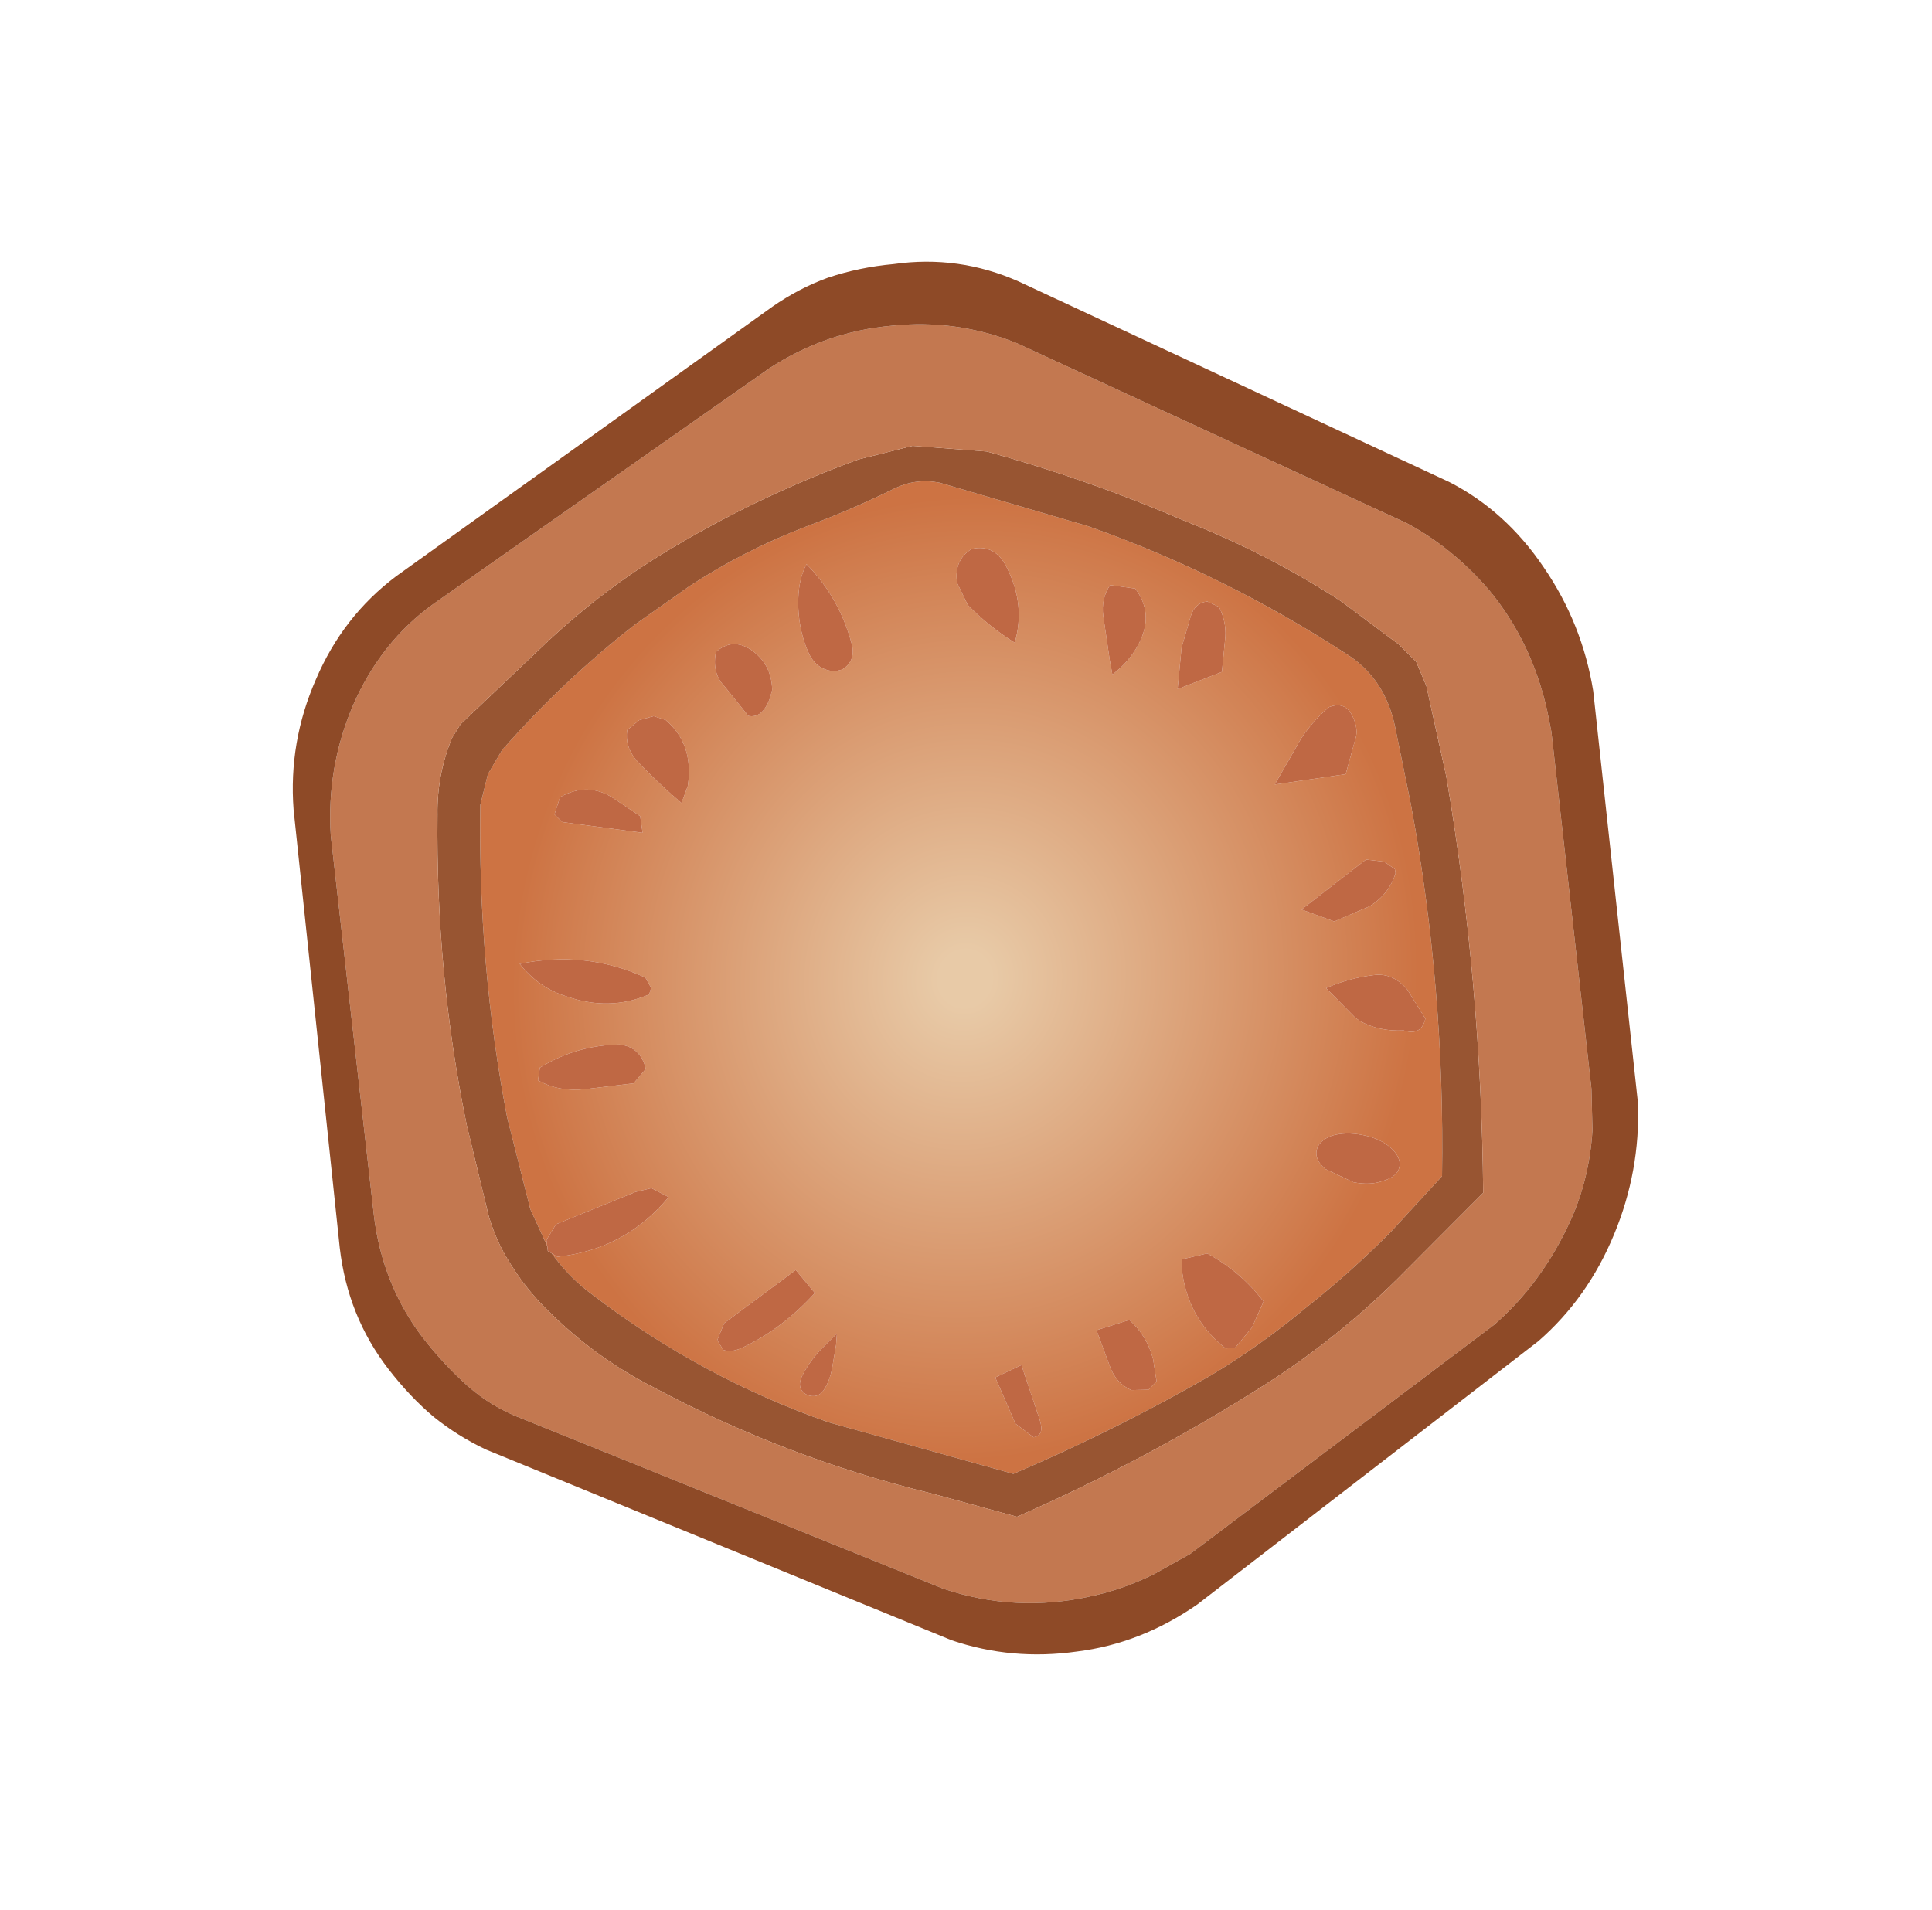 <?xml version="1.0" encoding="UTF-8" standalone="no"?>
<svg xmlns:xlink="http://www.w3.org/1999/xlink" height="97.5px" width="98.6px" xmlns="http://www.w3.org/2000/svg">
  <g transform="matrix(1.0, 0.0, 0.0, 1.0, 49.35, 48.75)">
    <use height="90.0" transform="matrix(-0.704, -0.141, 0.15, -0.753, 28.053, 40.868)" width="99.1" xlink:href="#shape0"/>
  </g>
  <defs>
    <g id="shape0" transform="matrix(1.0, 0.0, 0.0, 1.0, 49.55, 45.0)">
      <path d="M24.7 -24.85 L24.25 -25.0 Q19.65 -23.65 17.35 -19.7 L17.35 -19.65 18.65 -19.3 19.7 -19.75 24.8 -22.9 25.25 -24.05 25.1 -24.45 26.8 -22.25 29.7 -16.55 Q33.85 -7.0 35.9 3.45 L35.8 5.55 35.15 7.3 Q31.85 12.65 27.6 17.25 L24.4 20.4 Q21.1 23.45 17.05 25.85 14.1 27.55 11.4 29.5 10.05 30.45 8.35 30.45 L-2.6 29.55 Q-12.75 28.2 -22.5 24.55 -25.45 23.45 -26.8 20.45 L-29.0 15.55 Q-33.9 4.05 -36.3 -8.2 L-33.5 -12.5 Q-31.2 -15.75 -28.55 -18.65 -25.95 -21.65 -22.95 -24.2 -17.1 -29.0 -10.55 -33.2 L3.05 -32.25 Q12.55 -31.0 21.2 -27.05 22.95 -26.3 24.4 -25.1 L24.7 -24.85 M3.6 -27.1 L3.7 -26.35 4.45 -27.4 Q5.15 -28.35 5.5 -29.45 5.85 -30.5 4.9 -30.75 4.15 -30.85 3.85 -30.25 3.55 -29.6 3.55 -28.7 L3.6 -27.1 M10.15 -28.55 Q7.6 -26.8 5.8 -24.0 L7.45 -22.75 11.7 -27.15 11.95 -28.35 11.4 -28.9 Q10.85 -29.0 10.15 -28.55 M28.05 -13.75 Q26.45 -14.25 24.6 -13.7 L21.35 -12.7 20.7 -11.6 Q21.35 -10.25 22.85 -10.35 25.85 -10.95 28.1 -12.9 L28.05 -13.75 M21.45 -6.25 L22.0 -5.65 Q26.55 -4.65 30.95 -6.4 29.3 -7.7 27.3 -7.9 24.05 -8.35 21.5 -6.7 L21.45 -6.25 M30.6 3.8 L29.95 3.4 24.2 3.75 24.6 4.8 26.65 5.6 Q28.7 6.4 30.45 5.0 L30.6 3.8 M24.15 11.4 L25.05 11.5 26.0 11.05 26.7 10.25 Q26.65 9.15 25.65 8.4 23.75 7.15 21.9 6.2 L21.7 7.4 Q21.85 10.2 24.15 11.4 M20.5 14.35 L18.45 12.75 Q17.45 12.75 17.2 14.15 L17.15 14.75 Q17.55 16.45 19.2 17.1 20.65 17.65 21.6 16.5 21.6 15.05 20.5 14.35 M4.7 22.85 Q2.9 21.7 0.9 21.0 0.65 23.6 2.5 25.8 3.65 27.2 5.2 26.55 6.3 25.6 5.75 24.15 L4.7 22.85 M13.0 16.8 L12.55 17.0 Q11.7 17.75 12.25 18.8 13.75 21.65 16.5 23.4 16.9 22.25 16.5 20.55 16.05 18.8 15.05 17.55 14.25 16.6 13.0 16.8 M-11.65 -29.35 L-9.6 -26.0 -7.95 -27.15 -10.0 -29.9 -11.45 -30.55 Q-12.2 -30.3 -11.65 -29.35 M-15.8 -24.95 Q-16.45 -25.95 -17.6 -26.2 L-18.8 -25.95 -19.25 -25.3 -18.7 -23.9 Q-17.95 -22.45 -16.5 -21.65 L-14.35 -22.75 -15.8 -24.95 M-21.0 -16.3 L-19.35 -17.0 -19.4 -17.5 Q-20.45 -20.75 -23.6 -22.25 L-24.25 -22.1 -25.15 -20.55 -25.6 -18.7 Q-23.6 -17.05 -21.0 -16.3 M-33.2 -8.15 Q-33.2 -7.5 -32.3 -7.0 -31.45 -6.55 -30.2 -6.55 -28.95 -6.55 -28.05 -7.0 -27.2 -7.5 -27.2 -8.15 -27.2 -8.8 -28.05 -9.25 L-30.2 -9.75 Q-31.45 -9.75 -32.3 -9.25 -33.2 -8.8 -33.2 -8.15 M-7.75 22.5 Q-8.45 24.7 -6.75 26.1 L-4.95 26.0 Q-4.5 25.0 -4.9 23.9 L-5.95 21.15 -6.35 20.2 Q-7.35 21.25 -7.75 22.5 M-13.7 24.15 Q-13.55 25.15 -12.85 26.0 L-11.95 26.2 Q-11.1 25.95 -11.0 25.0 L-10.8 22.85 -11.1 20.1 -13.95 21.8 -13.7 24.15 M-25.6 2.55 L-28.05 1.0 -28.4 0.85 Q-29.9 0.4 -31.6 0.8 -32.9 0.65 -32.95 1.85 L-31.3 3.5 Q-30.1 4.4 -28.85 4.05 -27.15 3.55 -25.6 2.55 M-28.85 10.95 L-28.75 11.2 -27.9 11.55 -26.6 11.45 -22.8 7.35 -25.25 7.0 -27.5 8.45 Q-28.7 9.5 -28.85 10.95 M-20.4 18.5 L-19.2 15.15 -24.0 16.75 -24.2 19.35 Q-24.2 20.0 -23.6 20.7 -22.9 21.5 -21.9 20.9 -21.0 19.85 -20.4 18.5" fill="url(#gradient0)" fill-rule="evenodd" stroke="none"/>
      <path d="M25.1 -24.45 L25.0 -24.75 24.7 -24.85 24.4 -25.1 Q22.95 -26.3 21.2 -27.05 12.55 -31.0 3.05 -32.25 L-10.55 -33.2 Q-17.1 -29.0 -22.95 -24.2 -25.95 -21.65 -28.55 -18.65 -31.2 -15.75 -33.5 -12.5 L-36.3 -8.2 Q-33.9 4.05 -29.0 15.55 L-26.8 20.45 Q-25.45 23.45 -22.5 24.55 -12.75 28.2 -2.6 29.55 L8.35 30.45 Q10.05 30.45 11.4 29.5 14.1 27.55 17.05 25.85 21.1 23.45 24.4 20.4 L27.6 17.25 Q31.85 12.65 35.15 7.3 L35.8 5.55 35.9 3.45 Q33.85 -7.0 29.7 -16.55 L26.8 -22.25 25.1 -24.45 M24.05 -28.7 Q25.9 -27.6 27.4 -26.1 28.7 -24.85 29.6 -23.25 L32.4 -17.6 Q36.65 -8.2 38.75 2.25 39.35 4.85 38.8 7.45 L38.4 8.45 33.8 14.55 Q30.7 18.7 26.8 22.1 21.1 27.05 14.35 30.9 L10.75 32.5 5.5 33.1 Q-2.0 32.6 -9.3 31.15 -15.55 30.1 -21.3 27.95 L-25.9 25.9 -27.35 25.0 -28.4 23.55 -31.05 17.9 Q-36.35 4.95 -39.4 -8.75 L-34.6 -15.5 Q-31.15 -20.25 -26.85 -24.1 -19.65 -30.55 -11.4 -35.95 L-5.25 -35.55 Q5.5 -35.15 15.75 -32.25 20.15 -31.1 24.05 -28.7" fill="#985532" fill-rule="evenodd" stroke="none"/>
      <path d="M24.55 -36.0 Q26.75 -35.65 28.7 -34.6 30.7 -33.5 32.55 -32.0 36.05 -29.1 37.6 -24.75 L45.9 -0.5 Q47.15 3.9 46.15 8.3 45.1 12.8 41.95 15.95 L21.8 35.7 Q18.4 38.8 13.9 40.05 9.45 41.35 4.9 40.55 L-24.8 33.9 Q-28.3 32.9 -31.4 30.65 -35.1 27.85 -37.15 23.55 L-37.75 22.2 -45.5 -0.55 -46.15 -3.25 Q-46.6 -6.4 -45.9 -9.3 -44.8 -13.8 -42.0 -17.2 L-24.0 -36.1 -21.75 -37.9 Q-19.8 -39.3 -17.7 -40.15 -12.65 -42.25 -7.25 -41.6 L24.55 -36.0 M24.05 -28.7 Q20.15 -31.1 15.75 -32.25 5.5 -35.15 -5.25 -35.55 L-11.4 -35.95 Q-19.65 -30.55 -26.85 -24.1 -31.15 -20.25 -34.6 -15.5 L-39.4 -8.75 Q-36.35 4.95 -31.05 17.9 L-28.4 23.55 -27.35 25.0 -25.9 25.9 -21.3 27.95 Q-15.55 30.1 -9.3 31.15 -2.0 32.6 5.5 33.1 L10.75 32.5 14.35 30.9 Q21.1 27.05 26.8 22.1 30.7 18.7 33.8 14.55 L38.4 8.45 38.8 7.45 Q39.35 4.85 38.75 2.25 36.65 -8.2 32.4 -17.6 L29.6 -23.25 Q28.7 -24.85 27.4 -26.1 25.9 -27.6 24.05 -28.7" fill="#c37850" fill-rule="evenodd" stroke="none"/>
      <path d="M25.1 -24.45 L25.25 -24.05 24.8 -22.9 19.7 -19.75 18.65 -19.3 17.35 -19.65 17.35 -19.7 Q19.65 -23.65 24.25 -25.0 L24.7 -24.85 25.0 -24.75 25.1 -24.45 M-11.65 -29.35 Q-12.2 -30.3 -11.45 -30.55 L-10.0 -29.9 -7.95 -27.15 -9.6 -26.0 -11.65 -29.35 M13.0 16.8 Q14.25 16.6 15.05 17.55 16.05 18.8 16.5 20.55 16.9 22.25 16.5 23.4 13.75 21.65 12.25 18.8 11.7 17.75 12.55 17.0 L13.0 16.8 M4.7 22.85 L5.75 24.15 Q6.3 25.6 5.2 26.55 3.65 27.2 2.5 25.8 0.65 23.6 0.9 21.0 2.9 21.7 4.7 22.85 M20.5 14.35 Q21.6 15.05 21.6 16.5 20.65 17.65 19.2 17.1 17.55 16.45 17.15 14.75 L17.2 14.15 Q17.45 12.75 18.45 12.75 L20.5 14.35 M24.15 11.4 Q21.85 10.2 21.7 7.4 L21.9 6.2 Q23.75 7.15 25.65 8.4 26.65 9.15 26.7 10.25 L26.0 11.05 25.05 11.5 24.15 11.4 M30.6 3.8 L30.45 5.0 Q28.7 6.4 26.65 5.6 L24.6 4.8 24.2 3.75 29.95 3.4 30.6 3.8 M21.45 -6.25 L21.5 -6.7 Q24.05 -8.35 27.3 -7.9 29.3 -7.7 30.95 -6.4 26.55 -4.65 22.0 -5.65 L21.45 -6.25 M28.05 -13.75 L28.1 -12.9 Q25.85 -10.95 22.85 -10.35 21.35 -10.25 20.7 -11.6 L21.35 -12.7 24.6 -13.7 Q26.45 -14.25 28.05 -13.75 M10.15 -28.55 Q10.85 -29.0 11.4 -28.9 L11.95 -28.35 11.7 -27.15 7.45 -22.75 5.8 -24.0 Q7.6 -26.8 10.15 -28.55 M3.6 -27.1 L3.55 -28.7 Q3.55 -29.6 3.85 -30.25 4.15 -30.85 4.9 -30.75 5.85 -30.5 5.5 -29.45 5.15 -28.35 4.45 -27.4 L3.7 -26.35 3.6 -27.1 M-15.8 -24.95 L-14.35 -22.75 -16.5 -21.65 Q-17.95 -22.45 -18.7 -23.9 L-19.25 -25.3 -18.8 -25.95 -17.6 -26.2 Q-16.45 -25.95 -15.8 -24.95 M-20.4 18.5 Q-21.0 19.85 -21.9 20.9 -22.9 21.5 -23.6 20.7 -24.2 20.0 -24.2 19.35 L-24.0 16.75 -19.2 15.15 -20.4 18.5 M-28.85 10.95 Q-28.7 9.5 -27.5 8.45 L-25.25 7.0 -22.8 7.35 -26.6 11.45 -27.9 11.55 -28.75 11.2 -28.85 10.95 M-25.6 2.55 Q-27.15 3.55 -28.85 4.05 -30.1 4.4 -31.3 3.5 L-32.95 1.85 Q-32.9 0.65 -31.6 0.8 -29.9 0.4 -28.4 0.85 L-28.05 1.0 -25.6 2.55 M-13.7 24.15 L-13.95 21.8 -11.1 20.1 -10.8 22.85 -11.0 25.0 Q-11.1 25.95 -11.95 26.2 L-12.85 26.0 Q-13.55 25.15 -13.7 24.15 M-7.75 22.5 Q-7.35 21.25 -6.35 20.2 L-5.95 21.15 -4.9 23.9 Q-4.5 25.0 -4.95 26.0 L-6.75 26.1 Q-8.45 24.7 -7.75 22.5 M-33.2 -8.15 Q-33.2 -8.8 -32.3 -9.25 -31.45 -9.75 -30.2 -9.75 L-28.05 -9.25 Q-27.2 -8.8 -27.2 -8.15 -27.2 -7.5 -28.05 -7.0 -28.95 -6.55 -30.2 -6.55 -31.45 -6.55 -32.3 -7.0 -33.2 -7.5 -33.2 -8.15 M-21.0 -16.3 Q-23.6 -17.05 -25.6 -18.7 L-25.15 -20.55 -24.25 -22.1 -23.6 -22.25 Q-20.45 -20.75 -19.4 -17.5 L-19.35 -17.0 -21.0 -16.3" fill="#bf6844" fill-rule="evenodd" stroke="none"/>
      <path d="M24.55 -36.0 L-7.25 -41.6 Q-12.65 -42.25 -17.7 -40.15 -19.8 -39.3 -21.75 -37.9 L-24.0 -36.1 -42.0 -17.2 Q-44.8 -13.8 -45.9 -9.3 -46.6 -6.4 -46.15 -3.25 L-45.5 -0.55 -37.75 22.2 -37.15 23.55 Q-35.1 27.85 -31.4 30.65 -28.3 32.9 -24.8 33.9 L4.9 40.55 Q9.45 41.35 13.9 40.05 18.4 38.8 21.8 35.7 L41.95 15.95 Q45.1 12.8 46.15 8.3 47.15 3.9 45.9 -0.5 L37.6 -24.75 Q36.05 -29.1 32.55 -32.0 30.7 -33.5 28.7 -34.6 26.75 -35.65 24.55 -36.0 M30.65 -37.05 Q32.6 -36.05 34.5 -34.5 38.05 -31.6 39.55 -27.25 L48.85 0.7 Q50.15 5.05 49.1 9.5 48.1 13.95 44.95 17.25 L22.45 39.75 Q20.85 41.3 19.0 42.35 16.95 43.45 14.6 44.1 10.2 45.55 5.65 44.6 L-27.15 37.15 Q-31.5 36.0 -34.95 32.8 -38.4 29.65 -40.1 25.4 L-48.95 -0.9 Q-50.05 -5.3 -49.1 -9.75 -48.15 -14.25 -45.3 -17.7 L-25.2 -39.3 Q-21.8 -42.6 -17.45 -43.95 -13.05 -45.4 -8.55 -44.85 L26.55 -38.5 Q28.7 -38.0 30.65 -37.05" fill="#8e4a27" fill-rule="evenodd" stroke="none"/>
    </g>
    <radialGradient cx="0" cy="0" gradientTransform="matrix(0.041, 0.0, 0.0, 0.041, -0.3, -1.55)" gradientUnits="userSpaceOnUse" id="gradient0" r="819.2" spreadMethod="pad">
      <stop offset="0.055" stop-color="#e8caa7"/>
      <stop offset="0.957" stop-color="#cd7343"/>
    </radialGradient>
  </defs>
</svg>
